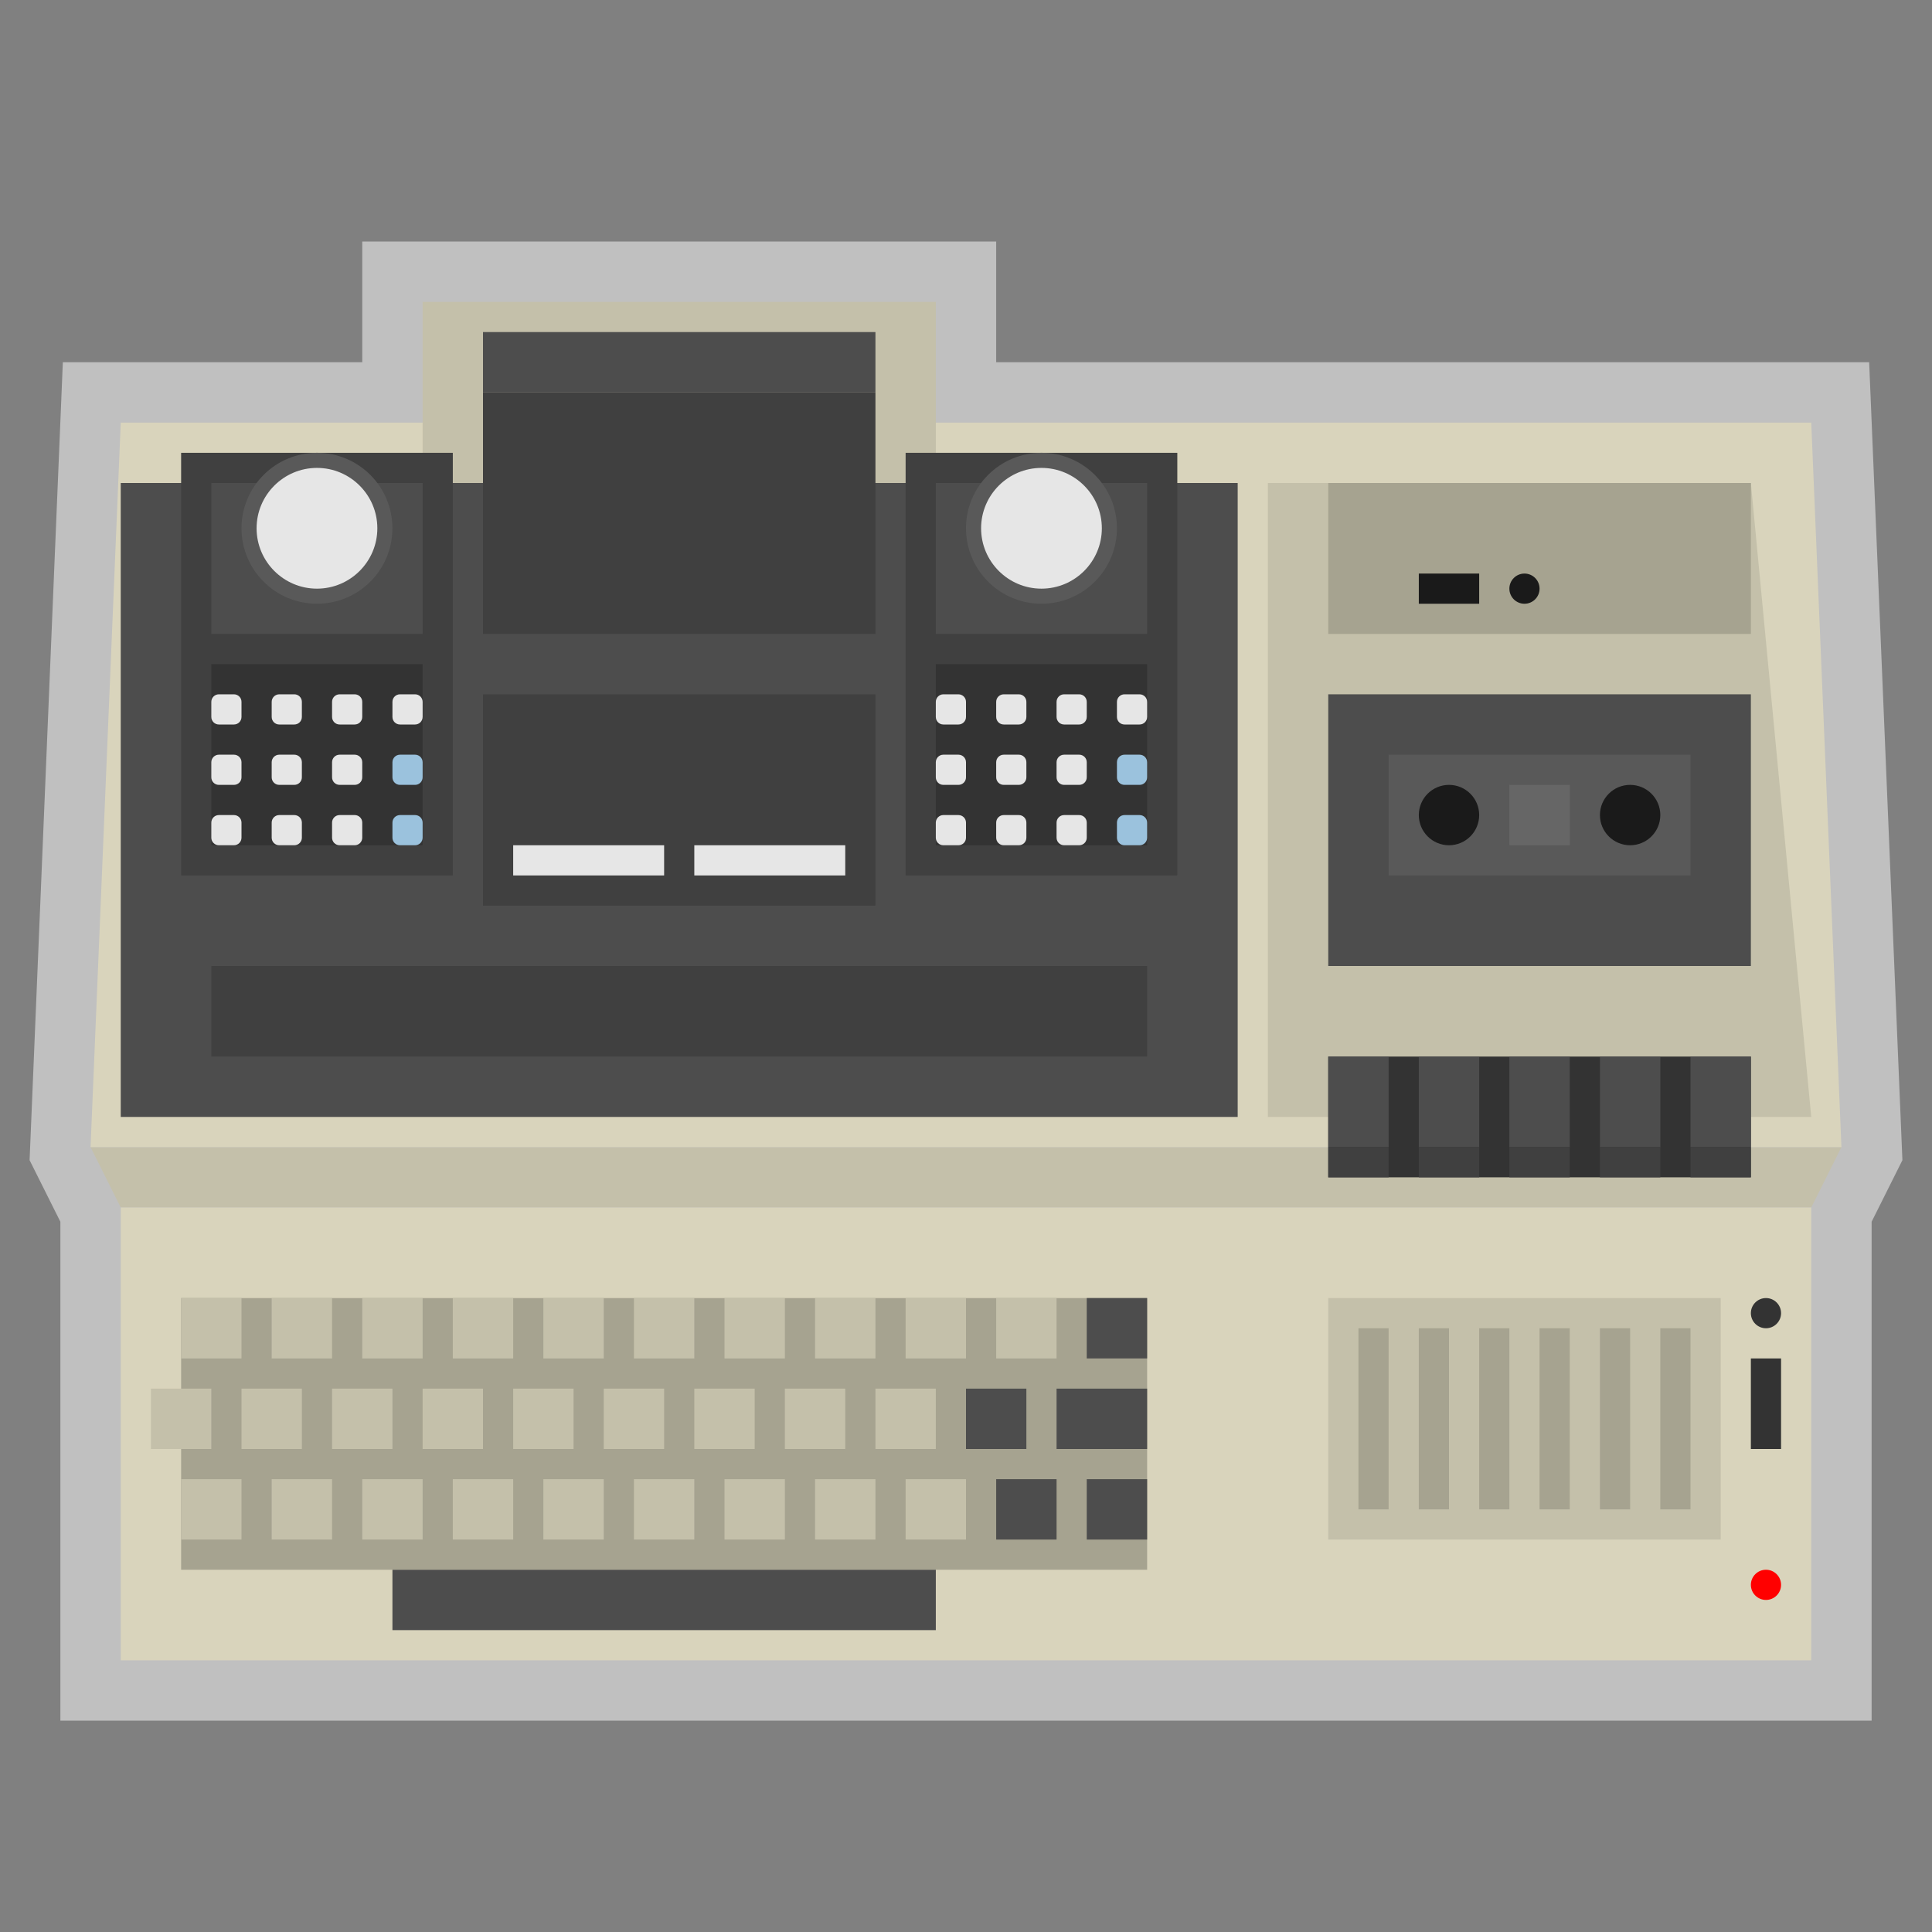 <?xml version="1.0" encoding="iso-8859-1"?>
<!-- Generator: Adobe Illustrator 27.8.1, SVG Export Plug-In . SVG Version: 6.00 Build 0)  -->
<svg version="1.1" id="Layer_1" xmlns="http://www.w3.org/2000/svg" xmlns:xlink="http://www.w3.org/1999/xlink" x="0px" y="0px"
	 viewBox="0 0 256 256" style="enable-background:new 0 0 256 256;" xml:space="preserve">
<rect x="0" y="0" width="256" height="256" fill="#808080" stroke="none"/>
<polygon style="opacity:0.5;fill:#FFFFFF;" points="251.993,151.667 247.993,55.667 247.674,48 240,48 132,48 132,40 132,32 124,32 
	56,32 48,32 48,40 48,48 16,48 8.326,48 8.007,55.667 4.007,151.667 3.921,153.73 4.845,155.578 8,161.888 8,220 8,228 16,228 
	240,228 248,228 248,220 248,161.888 251.155,155.578 252.079,153.73 "/>
<polygon style="fill:#C4C0AA;" points="240,160 16,160 12,152 244,152 "/>
<polygon style="fill:#D9D4BC;" points="244,152 12,152 16,56 240,56 "/>
<polygon style="fill:#C4C0AA;" points="240,148 168,148 168,64 232,64 "/>
<rect x="56" y="40" style="fill:#C4C0AA;" width="68" height="24"/>
<rect x="176" y="64" style="fill:#A6A390;" width="56" height="20"/>
<rect x="176" y="92" style="fill:#4D4D4D;" width="56" height="36"/>
<rect x="184" y="100" style="fill:#595959;" width="40" height="16"/>
<circle style="fill:#1A1A1A;" cx="192" cy="108" r="4"/>
<circle style="fill:#1A1A1A;" cx="216" cy="108" r="4"/>
<rect x="200" y="104" style="fill:#666666;" width="8" height="8"/>
<rect x="188" y="76" style="fill:#1A1A1A;" width="8" height="4"/>
<circle style="fill:#1A1A1A;" cx="202" cy="78" r="2"/>
<rect x="176" y="128" style="fill:#C4C0AA;" width="56" height="12"/>
<rect x="176" y="140" style="fill:#333333;" width="56" height="16"/>
<rect x="176" y="140" style="fill:#4D4D4D;" width="8" height="12"/>
<rect x="188" y="140" style="fill:#4D4D4D;" width="8" height="12"/>
<rect x="200" y="140" style="fill:#4D4D4D;" width="8" height="12"/>
<rect x="212" y="140" style="fill:#4D4D4D;" width="8" height="12"/>
<rect x="224" y="140" style="fill:#4D4D4D;" width="8" height="12"/>
<rect x="188" y="152" style="fill:#404040;" width="8" height="4"/>
<rect x="200" y="152" style="fill:#404040;" width="8" height="4"/>
<rect x="212" y="152" style="fill:#404040;" width="8" height="4"/>
<rect x="224" y="152" style="fill:#404040;" width="8" height="4"/>
<rect x="176" y="152" style="fill:#404040;" width="8" height="4"/>
<rect x="16" y="64" style="fill:#4D4D4D;" width="148" height="84"/>
<rect x="28" y="128" style="fill:#404040;" width="124" height="12"/>
<g>
	<rect x="120" y="60" style="fill:#404040;" width="36" height="56"/>
	<rect x="124" y="88" style="fill:#333333;" width="28" height="24"/>
	<rect x="124" y="64" style="fill:#4D4D4D;" width="28" height="20"/>
	<path style="fill:#595959;" d="M138,60c-5.523,0-10,4.477-10,10s4.477,10,10,10s10-4.477,10-10S143.523,60,138,60L138,60z"/>
	<path style="fill:#E6E6E6;" d="M138,62c4.411,0,8,3.589,8,8s-3.589,8-8,8s-8-3.589-8-8S133.589,62,138,62"/>
	<path style="fill:#E6E6E6;" d="M127,96h-2c-0.552,0-1-0.448-1-1v-2c0-0.552,0.448-1,1-1h2c0.552,0,1,0.448,1,1v2
		C128,95.552,127.552,96,127,96z"/>
	<path style="fill:#E6E6E6;" d="M135,96h-2c-0.552,0-1-0.448-1-1v-2c0-0.552,0.448-1,1-1h2c0.552,0,1,0.448,1,1v2
		C136,95.552,135.552,96,135,96z"/>
	<path style="fill:#E6E6E6;" d="M143,96h-2c-0.552,0-1-0.448-1-1v-2c0-0.552,0.448-1,1-1h2c0.552,0,1,0.448,1,1v2
		C144,95.552,143.552,96,143,96z"/>
	<path style="fill:#E6E6E6;" d="M151,96h-2c-0.552,0-1-0.448-1-1v-2c0-0.552,0.448-1,1-1h2c0.552,0,1,0.448,1,1v2
		C152,95.552,151.552,96,151,96z"/>
	<path style="fill:#E6E6E6;" d="M127,104h-2c-0.552,0-1-0.448-1-1v-2c0-0.552,0.448-1,1-1h2c0.552,0,1,0.448,1,1v2
		C128,103.552,127.552,104,127,104z"/>
	<path style="fill:#E6E6E6;" d="M135,104h-2c-0.552,0-1-0.448-1-1v-2c0-0.552,0.448-1,1-1h2c0.552,0,1,0.448,1,1v2
		C136,103.552,135.552,104,135,104z"/>
	<path style="fill:#E6E6E6;" d="M143,104h-2c-0.552,0-1-0.448-1-1v-2c0-0.552,0.448-1,1-1h2c0.552,0,1,0.448,1,1v2
		C144,103.552,143.552,104,143,104z"/>
	<path style="fill:#9BC2DD;" d="M151,104h-2c-0.552,0-1-0.448-1-1v-2c0-0.552,0.448-1,1-1h2c0.552,0,1,0.448,1,1v2
		C152,103.552,151.552,104,151,104z"/>
	<path style="fill:#E6E6E6;" d="M127,112h-2c-0.552,0-1-0.448-1-1v-2c0-0.552,0.448-1,1-1h2c0.552,0,1,0.448,1,1v2
		C128,111.552,127.552,112,127,112z"/>
	<path style="fill:#E6E6E6;" d="M135,112h-2c-0.552,0-1-0.448-1-1v-2c0-0.552,0.448-1,1-1h2c0.552,0,1,0.448,1,1v2
		C136,111.552,135.552,112,135,112z"/>
	<path style="fill:#E6E6E6;" d="M143,112h-2c-0.552,0-1-0.448-1-1v-2c0-0.552,0.448-1,1-1h2c0.552,0,1,0.448,1,1v2
		C144,111.552,143.552,112,143,112z"/>
	<path style="fill:#9BC2DD;" d="M151,112h-2c-0.552,0-1-0.448-1-1v-2c0-0.552,0.448-1,1-1h2c0.552,0,1,0.448,1,1v2
		C152,111.552,151.552,112,151,112z"/>
</g>
<g>
	<rect x="24" y="60" style="fill:#404040;" width="36" height="56"/>
	<rect x="28" y="88" style="fill:#333333;" width="28" height="24"/>
	<rect x="28" y="64" style="fill:#4D4D4D;" width="28" height="20"/>
	<path style="fill:#595959;" d="M42,60c-5.523,0-10,4.477-10,10s4.477,10,10,10s10-4.477,10-10S47.523,60,42,60L42,60z"/>
	<path style="fill:#E6E6E6;" d="M42,62c4.411,0,8,3.589,8,8s-3.589,8-8,8s-8-3.589-8-8S37.589,62,42,62"/>
	<path style="fill:#E6E6E6;" d="M31,96h-2c-0.552,0-1-0.448-1-1v-2c0-0.552,0.448-1,1-1h2c0.552,0,1,0.448,1,1v2
		C32,95.552,31.552,96,31,96z"/>
	<path style="fill:#E6E6E6;" d="M39,96h-2c-0.552,0-1-0.448-1-1v-2c0-0.552,0.448-1,1-1h2c0.552,0,1,0.448,1,1v2
		C40,95.552,39.552,96,39,96z"/>
	<path style="fill:#E6E6E6;" d="M47,96h-2c-0.552,0-1-0.448-1-1v-2c0-0.552,0.448-1,1-1h2c0.552,0,1,0.448,1,1v2
		C48,95.552,47.552,96,47,96z"/>
	<path style="fill:#E6E6E6;" d="M55,96h-2c-0.552,0-1-0.448-1-1v-2c0-0.552,0.448-1,1-1h2c0.552,0,1,0.448,1,1v2
		C56,95.552,55.552,96,55,96z"/>
	<path style="fill:#E6E6E6;" d="M31,104h-2c-0.552,0-1-0.448-1-1v-2c0-0.552,0.448-1,1-1h2c0.552,0,1,0.448,1,1v2
		C32,103.552,31.552,104,31,104z"/>
	<path style="fill:#E6E6E6;" d="M39,104h-2c-0.552,0-1-0.448-1-1v-2c0-0.552,0.448-1,1-1h2c0.552,0,1,0.448,1,1v2
		C40,103.552,39.552,104,39,104z"/>
	<path style="fill:#E6E6E6;" d="M47,104h-2c-0.552,0-1-0.448-1-1v-2c0-0.552,0.448-1,1-1h2c0.552,0,1,0.448,1,1v2
		C48,103.552,47.552,104,47,104z"/>
	<path style="fill:#9BC2DD;" d="M55,104h-2c-0.552,0-1-0.448-1-1v-2c0-0.552,0.448-1,1-1h2c0.552,0,1,0.448,1,1v2
		C56,103.552,55.552,104,55,104z"/>
	<path style="fill:#E6E6E6;" d="M31,112h-2c-0.552,0-1-0.448-1-1v-2c0-0.552,0.448-1,1-1h2c0.552,0,1,0.448,1,1v2
		C32,111.552,31.552,112,31,112z"/>
	<path style="fill:#E6E6E6;" d="M39,112h-2c-0.552,0-1-0.448-1-1v-2c0-0.552,0.448-1,1-1h2c0.552,0,1,0.448,1,1v2
		C40,111.552,39.552,112,39,112z"/>
	<path style="fill:#E6E6E6;" d="M47,112h-2c-0.552,0-1-0.448-1-1v-2c0-0.552,0.448-1,1-1h2c0.552,0,1,0.448,1,1v2
		C48,111.552,47.552,112,47,112z"/>
	<path style="fill:#9BC2DD;" d="M55,112h-2c-0.552,0-1-0.448-1-1v-2c0-0.552,0.448-1,1-1h2c0.552,0,1,0.448,1,1v2
		C56,111.552,55.552,112,55,112z"/>
</g>
<rect x="64" y="92" style="fill:#404040;" width="52" height="28"/>
<rect x="68" y="112" style="fill:#E6E6E6;" width="20" height="4"/>
<rect x="92" y="112" style="fill:#E6E6E6;" width="20" height="4"/>
<rect x="64" y="52" style="fill:#404040;" width="52" height="32"/>
<rect x="64" y="44" style="fill:#4D4D4D;" width="52" height="8"/>
<rect x="16" y="160" style="fill:#D9D4BC;" width="224" height="60"/>
<rect x="176" y="172" style="fill:#C4C0AA;" width="52" height="32"/>
<rect x="232" y="180" style="fill:#333333;" width="4" height="12"/>
<circle style="fill:#333333;" cx="234" cy="174" r="2"/>
<circle style="fill:#FF0000;" cx="234" cy="210" r="2"/>
<rect x="24" y="172" style="fill:#A6A390;" width="128" height="36"/>
<rect x="24" y="172" style="fill:#C4C0AA;" width="8" height="8"/>
<rect x="20" y="184" style="fill:#C4C0AA;" width="8" height="8"/>
<rect x="32" y="184" style="fill:#C4C0AA;" width="8" height="8"/>
<rect x="44" y="184" style="fill:#C4C0AA;" width="8" height="8"/>
<rect x="56" y="184" style="fill:#C4C0AA;" width="8" height="8"/>
<rect x="68" y="184" style="fill:#C4C0AA;" width="8" height="8"/>
<rect x="80" y="184" style="fill:#C4C0AA;" width="8" height="8"/>
<rect x="92" y="184" style="fill:#C4C0AA;" width="8" height="8"/>
<rect x="104" y="184" style="fill:#C4C0AA;" width="8" height="8"/>
<rect x="116" y="184" style="fill:#C4C0AA;" width="8" height="8"/>
<rect x="128" y="184" style="fill:#4D4D4D;" width="8" height="8"/>
<rect x="140" y="184" style="fill:#4D4D4D;" width="12" height="8"/>
<rect x="36" y="172" style="fill:#C4C0AA;" width="8" height="8"/>
<rect x="48" y="172" style="fill:#C4C0AA;" width="8" height="8"/>
<rect x="60" y="172" style="fill:#C4C0AA;" width="8" height="8"/>
<rect x="72" y="172" style="fill:#C4C0AA;" width="8" height="8"/>
<rect x="84" y="172" style="fill:#C4C0AA;" width="8" height="8"/>
<rect x="96" y="172" style="fill:#C4C0AA;" width="8" height="8"/>
<rect x="108" y="172" style="fill:#C4C0AA;" width="8" height="8"/>
<rect x="120" y="172" style="fill:#C4C0AA;" width="8" height="8"/>
<rect x="132" y="172" style="fill:#C4C0AA;" width="8" height="8"/>
<rect x="144" y="172" style="fill:#4D4D4D;" width="8" height="8"/>
<rect x="24" y="196" style="fill:#C4C0AA;" width="8" height="8"/>
<rect x="36" y="196" style="fill:#C4C0AA;" width="8" height="8"/>
<rect x="48" y="196" style="fill:#C4C0AA;" width="8" height="8"/>
<rect x="60" y="196" style="fill:#C4C0AA;" width="8" height="8"/>
<rect x="72" y="196" style="fill:#C4C0AA;" width="8" height="8"/>
<rect x="84" y="196" style="fill:#C4C0AA;" width="8" height="8"/>
<rect x="96" y="196" style="fill:#C4C0AA;" width="8" height="8"/>
<rect x="108" y="196" style="fill:#C4C0AA;" width="8" height="8"/>
<rect x="120" y="196" style="fill:#C4C0AA;" width="8" height="8"/>
<rect x="132" y="196" style="fill:#4D4D4D;" width="8" height="8"/>
<rect x="144" y="196" style="fill:#4D4D4D;" width="8" height="8"/>
<rect x="52" y="208" style="fill:#4D4D4D;" width="72" height="8"/>
<rect x="180" y="176" style="fill:#A6A390;" width="4" height="24"/>
<rect x="188" y="176" style="fill:#A6A390;" width="4" height="24"/>
<rect x="196" y="176" style="fill:#A6A390;" width="4" height="24"/>
<rect x="204" y="176" style="fill:#A6A390;" width="4" height="24"/>
<rect x="212" y="176" style="fill:#A6A390;" width="4" height="24"/>
<rect x="220" y="176" style="fill:#A6A390;" width="4" height="24"/>
</svg>
